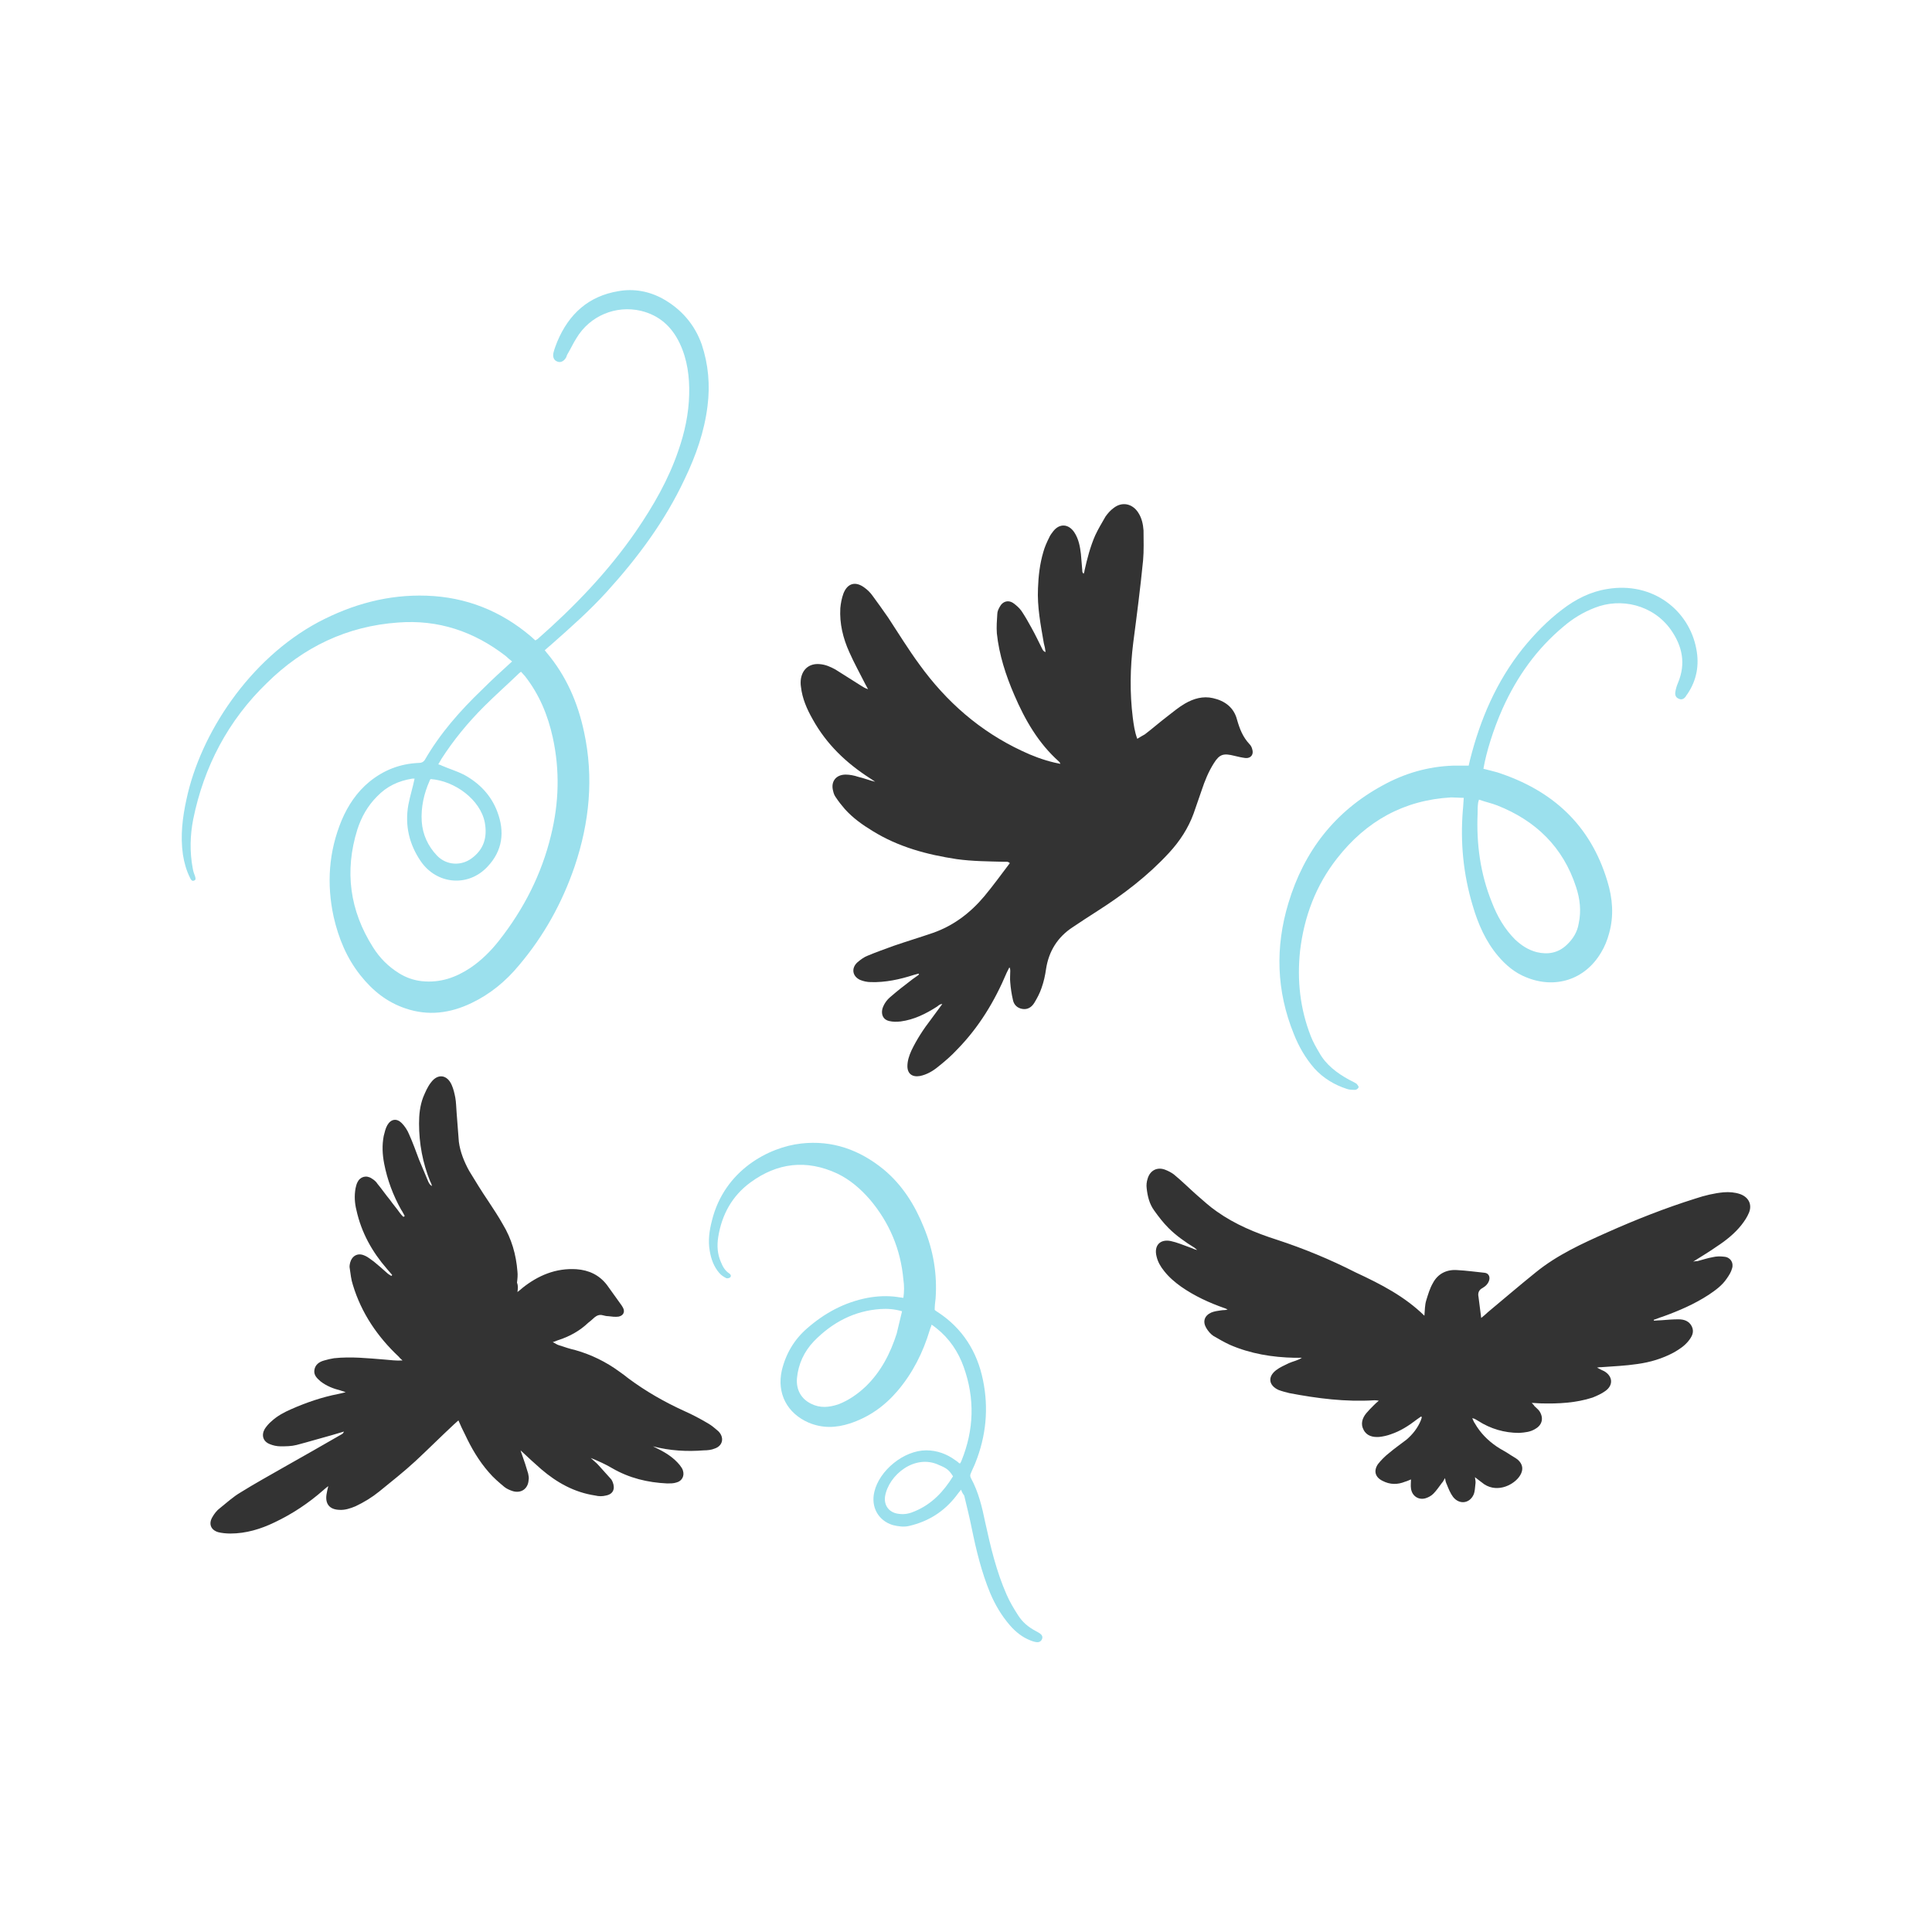 <?xml version="1.0" encoding="utf-8"?>
<!-- Generator: Adobe Illustrator 21.1.0, SVG Export Plug-In . SVG Version: 6.00 Build 0)  -->
<svg version="1.1" id="Calque_1" xmlns="http://www.w3.org/2000/svg" xmlns:xlink="http://www.w3.org/1999/xlink" x="0px" y="0px"
	 viewBox="0 0 432 432" style="enable-background:new 0 0 432 432;" xml:space="preserve">
<style type="text/css">
	.st0{fill:#1A1A1A;}
	.st1{fill:#F486A1;}
	.st2{fill:#CCCCCC;}
	.st3{fill:#3F3531;}
	.st4{fill:#BC4662;}
	.st5{fill:#6BAE3D;}
	.st6{fill:#F8982A;}
	.st7{fill:#BA61BB;}
	.st8{fill:#16BACB;}
	.st9{fill:#C4DA6D;}
	.st10{fill:#5C62B8;}
	.st11{fill:#8F99F2;}
	.st12{fill:#ED5F7D;}
	.st13{fill:#5A9100;}
	.st14{fill:#E2B8E0;}
	.st15{fill:#F8BE74;}
	.st16{fill:#43934A;}
	.st17{fill:#F55D00;}
	.st18{fill:#456F01;}
	.st19{fill:#333333;}
	.st20{fill:#9BE0ED;}
	.st21{fill:#A67C52;}
	.st22{fill:#42210B;}
	.st23{fill:#999999;}
	.st24{fill:#8F1A53;}
	.st25{fill:#E38BA4;}
	.st26{fill:#4D4D4D;}
	.st27{fill:#DF5376;}
	.st28{fill:#E5445E;}
	.st29{fill:#EDBAC9;}
	.st30{fill:#E7D3D5;}
	.st31{fill:#C1272D;}
	.st32{fill:#BC2A34;}
	.st33{fill:#AB827E;}
	.st34{fill:#75614D;}
	.st35{fill:#4F4A41;}
	.st36{fill:#7E7163;}
</style>
<g>
	<g>
		<path class="st19" d="M205.4,217.7c-0.4,0.1-0.7,0.2-1.1,0.3c-3.1,1-6.3,1.7-9.6,1.6c-0.8,0-1.7-0.2-2.4-0.5
			c-1.7-0.8-2-2.6-0.6-3.9c0.7-0.6,1.5-1.2,2.3-1.5c1.9-0.8,3.9-1.5,5.8-2.2c2.9-1,5.9-1.9,8.8-2.9c4.6-1.6,8.4-4.5,11.5-8.2
			c2-2.4,3.8-4.9,5.7-7.4c-0.4-0.4-0.8-0.3-1.2-0.3c-3.6-0.1-7.1-0.1-10.7-0.6c-6.6-1-13-2.7-18.8-6.3c-2.3-1.4-4.4-2.9-6.2-4.9
			c-0.7-0.8-1.4-1.7-2-2.6c-0.3-0.4-0.5-0.9-0.6-1.4c-0.6-2.1,0.6-3.7,2.8-3.7c0.9,0,1.9,0.2,2.8,0.5c1.3,0.3,2.5,0.8,3.8,1.1
			c-0.4-0.3-0.8-0.5-1.2-0.8c-5.3-3.4-9.7-7.6-12.8-13.2c-1.3-2.3-2.3-4.6-2.6-7.2c-0.1-0.6-0.1-1.3,0-1.9c0.4-2.2,2-3.4,4.2-3.2
			c1.3,0.1,2.4,0.6,3.5,1.2c1.9,1.2,3.8,2.4,5.7,3.6c0.5,0.3,0.9,0.6,1.6,0.8c-0.2-0.4-0.4-0.7-0.6-1.1c-1.2-2.4-2.5-4.7-3.6-7.2
			c-1.4-3.1-2.2-6.4-2-9.8c0.1-1.1,0.3-2.2,0.7-3.3c0.9-2.3,2.7-2.8,4.7-1.3c0.7,0.5,1.3,1.1,1.8,1.8c1.2,1.6,2.3,3.2,3.5,4.9
			c2.3,3.5,4.5,7.1,7,10.5c6,8.3,13.5,14.9,22.9,19.3c2.3,1.1,4.7,2,7.2,2.6c0.4,0.1,0.9,0.2,1.4,0.3c-0.1-0.3-0.2-0.4-0.3-0.5
			c-4.6-4.1-7.6-9.3-10-14.9c-1.9-4.4-3.4-9-3.9-13.8c-0.1-1.4,0-2.9,0.1-4.3c0-0.6,0.3-1.2,0.6-1.7c0.6-1.1,1.8-1.5,2.9-0.8
			c0.7,0.5,1.4,1.1,1.9,1.8c0.8,1.2,1.5,2.4,2.2,3.7c0.9,1.6,1.7,3.3,2.5,4.9c0.1,0.2,0.3,0.5,0.7,0.6c-0.1-0.7-0.2-1.3-0.4-2
			c-0.7-4.1-1.5-8.1-1.3-12.3c0.1-2.7,0.4-5.4,1.2-8.1c0.3-1.1,0.8-2.2,1.3-3.2c0.2-0.5,0.6-1,0.9-1.4c1.4-1.8,3.4-1.7,4.7,0.2
			c1,1.5,1.3,3.2,1.5,4.9c0.1,1.2,0.2,2.4,0.3,3.6c0,0.3,0,0.5,0.3,0.8c0.1-0.2,0.2-0.5,0.2-0.7c0.6-2.7,1.3-5.4,2.4-7.9
			c0.7-1.5,1.5-2.8,2.3-4.2c0.5-0.7,1.1-1.4,1.8-1.9c1.9-1.5,4.2-1,5.5,1c0.8,1.2,1.1,2.6,1.2,4c0,2.2,0.1,4.5-0.1,6.7
			c-0.6,6.1-1.4,12.3-2.2,18.4c-0.7,5.6-0.8,11.2-0.1,16.8c0.2,1.5,0.4,3.1,1,4.7c0.6-0.4,1.2-0.7,1.7-1c1.7-1.3,3.3-2.7,5-4
			c1.3-1,2.6-2.1,4-2.9c1.9-1.1,4-1.7,6.2-1.2c2.7,0.6,4.7,2.1,5.4,4.8c0.6,2.1,1.3,3.9,2.8,5.5c0.3,0.3,0.5,0.7,0.6,1.1
			c0.4,1.2-0.3,2.1-1.5,2c-0.8-0.1-1.7-0.3-2.5-0.5c-2.4-0.6-3.3-0.4-4.6,1.7c-1.2,1.9-2,3.9-2.7,6c-0.6,1.7-1.2,3.5-1.8,5.2
			c-1.2,3.3-3.1,6.2-5.5,8.8c-4.7,5.1-10.2,9.3-16,13c-1.9,1.2-3.7,2.4-5.5,3.6c-3.4,2.2-5.4,5.4-6,9.4c-0.2,1.4-0.5,2.8-1,4.2
			c-0.4,1.2-1,2.3-1.6,3.3c-0.6,1-1.5,1.6-2.7,1.4c-1.2-0.2-1.9-1-2.1-2c-0.3-1.3-0.5-2.6-0.6-3.9c-0.1-0.9,0-1.8,0-2.6
			c0-0.3,0-0.5-0.2-0.8c-0.2,0.4-0.4,0.8-0.6,1.2c-2.7,6.4-6.2,12.2-11.1,17.2c-1.3,1.4-2.7,2.6-4.2,3.8c-1.2,1-2.6,1.8-4.1,2.1
			c-1.7,0.3-2.8-0.5-2.8-2.2c0-1.2,0.4-2.4,0.9-3.5c1.2-2.5,2.7-4.8,4.4-7c0.8-1.1,1.6-2.2,2.5-3.4c-0.6,0-0.9,0.4-1.2,0.6
			c-2.5,1.6-5.1,2.9-8.1,3.3c-0.9,0.1-1.8,0.1-2.6-0.1c-1.3-0.3-1.8-1.4-1.5-2.7c0.3-1,0.9-1.9,1.7-2.6c1.5-1.3,3-2.5,4.6-3.7
			c0.6-0.5,1.3-0.9,1.9-1.4C205.4,217.8,205.4,217.7,205.4,217.7z"/>
		<path class="st19" d="M115.7,288.9c0.5-0.4,0.8-0.6,1.1-0.9c3.5-2.8,7.5-4.5,12.1-4.2c2.8,0.2,5.1,1.3,6.8,3.5
			c1.1,1.5,2.2,3.1,3.3,4.6c0.1,0.2,0.2,0.3,0.3,0.5c0.5,0.9,0.1,1.8-1,2c-0.7,0.1-1.5,0-2.3-0.1c-0.4,0-0.8-0.1-1.2-0.2
			c-0.7-0.2-1.3,0-1.9,0.5c-0.4,0.4-0.9,0.8-1.4,1.2c-1.9,1.8-4.1,3-6.5,3.8c-0.4,0.1-0.7,0.3-1.4,0.5c0.6,0.3,1,0.6,1.4,0.7
			c1.2,0.4,2.4,0.8,3.7,1.1c3.5,1,6.8,2.6,9.8,4.8c0.7,0.5,1.4,1,2,1.5c3.9,2.9,8.1,5.3,12.5,7.3c1.8,0.8,3.5,1.7,5.2,2.7
			c0.9,0.5,1.7,1.2,2.5,1.9c1.3,1.4,0.9,3.2-0.9,3.8c-0.7,0.3-1.6,0.4-2.4,0.4c-3.8,0.3-7.6,0.1-11.4-0.9c0.4,0.2,0.8,0.4,1.2,0.6
			c1.8,0.9,3.5,2,4.8,3.6c0.3,0.4,0.6,0.8,0.7,1.2c0.4,1.2-0.2,2.4-1.5,2.7c-0.6,0.2-1.3,0.2-2,0.2c-4.4-0.2-8.5-1.2-12.3-3.4
			c-1.5-0.9-3.1-1.6-4.8-2.3c0.6,0.6,1.3,1.1,1.8,1.7c0.9,1,1.8,2,2.7,3c0.2,0.2,0.3,0.5,0.4,0.7c0.6,1.5,0.1,2.7-1.5,3
			c-0.8,0.2-1.6,0.2-2.4,0c-4.7-0.7-8.6-2.9-12.1-5.9c-1.5-1.3-3-2.7-4.6-4.2c0.1,0.4,0.2,0.6,0.3,0.9c0.5,1.4,1,2.9,1.4,4.3
			c0.1,0.5,0.2,1,0.1,1.4c-0.1,2-1.7,3.1-3.6,2.5c-0.6-0.2-1.3-0.5-1.8-0.9c-1.2-1-2.5-2.1-3.5-3.3c-2.2-2.5-3.9-5.4-5.3-8.4
			c-0.5-1-1-2-1.5-3.2c-0.4,0.4-0.7,0.6-1,0.9c-2.9,2.7-5.7,5.5-8.6,8.2c-2.6,2.4-5.4,4.6-8.1,6.8c-1.6,1.3-3.4,2.4-5.3,3.3
			c-1.2,0.5-2.4,0.9-3.7,0.8c-2.1-0.1-3.1-1.3-2.8-3.4c0.1-0.6,0.2-1.1,0.4-1.9c-0.5,0.4-0.8,0.6-1.1,0.9c-3.3,2.9-6.9,5.3-10.9,7.2
			c-3.1,1.5-6.4,2.5-9.9,2.5c-0.9,0-1.9-0.1-2.7-0.3c-1.7-0.5-2.2-1.9-1.3-3.4c0.4-0.7,1-1.5,1.7-2c1.5-1.2,2.9-2.5,4.6-3.5
			c3.2-2,6.5-3.8,9.8-5.7c4.3-2.4,8.6-4.9,12.8-7.3c0.2-0.1,0.4-0.3,0.5-0.6c-0.9,0.3-1.8,0.5-2.7,0.8c-2.6,0.7-5.2,1.5-7.9,2.2
			c-1.2,0.3-2.4,0.3-3.6,0.3c-0.8,0-1.7-0.2-2.4-0.5c-1.5-0.6-1.9-2-1.1-3.4c0.4-0.6,0.9-1.2,1.5-1.7c1.3-1.2,2.8-2,4.4-2.7
			c3.4-1.5,6.9-2.7,10.5-3.4c0.5-0.1,0.9-0.2,1.7-0.4c-0.6-0.2-0.9-0.3-1.2-0.4c-1.6-0.4-3.1-1-4.4-2c-0.8-0.7-1.6-1.4-1.4-2.6
			c0.2-1.2,1.1-1.8,2.2-2.1c0.7-0.2,1.5-0.4,2.2-0.5c3.8-0.4,7.5,0,11.3,0.3c1.3,0.1,2.6,0.3,4,0.2c-0.3-0.3-0.6-0.5-0.8-0.8
			c-4.8-4.5-8.4-9.8-10.3-16.1c-0.4-1.2-0.5-2.4-0.7-3.7c-0.1-0.4,0-0.9,0.1-1.3c0.4-1.5,1.7-2.2,3.1-1.6c0.8,0.3,1.5,0.9,2.2,1.4
			c1,0.8,2,1.7,2.9,2.5c0.3,0.3,0.7,0.5,1,0.7c0.1-0.1,0.1-0.1,0.2-0.2c-0.4-0.5-0.8-0.9-1.2-1.4c-3.3-3.8-5.7-8.1-6.8-13.1
			c-0.4-1.6-0.5-3.2-0.2-4.9c0.1-0.4,0.2-0.9,0.4-1.3c0.6-1.3,2-1.7,3.2-0.9c0.5,0.3,1,0.7,1.3,1.2c1,1.2,1.8,2.4,2.8,3.6
			c0.7,1,1.5,1.9,2.2,2.9c0.2,0.3,0.5,0.6,0.8,0.9c0.1-0.1,0.2-0.1,0.3-0.2c-0.3-0.5-0.5-1-0.8-1.4c-1.8-3.2-3.1-6.7-3.8-10.3
			c-0.4-2.1-0.5-4.1-0.1-6.2c0.2-0.8,0.4-1.7,0.8-2.4c0.8-1.4,2.1-1.6,3.2-0.5c0.7,0.7,1.3,1.6,1.7,2.6c0.8,1.8,1.5,3.7,2.2,5.6
			c0.7,1.7,1.4,3.3,2.1,5c0.2,0.4,0.4,0.7,0.8,0.9c-0.1-0.3-0.2-0.7-0.4-1c-1.7-4.2-2.5-8.5-2.5-13c0-2,0.2-3.9,0.9-5.8
			c0.5-1.2,1-2.4,1.8-3.4c1.5-2,3.6-1.7,4.6,0.6c0.4,0.9,0.6,1.8,0.8,2.8c0.2,1.1,0.2,2.2,0.3,3.4c0.2,2.2,0.3,4.3,0.5,6.5
			c0.3,2.3,1.2,4.5,2.3,6.5c1.4,2.3,2.8,4.6,4.3,6.8c1.1,1.7,2.2,3.3,3.2,5.1c2,3.3,3,6.8,3.3,10.6c0.1,0.8,0,1.7-0.1,2.5
			C115.9,287.6,115.8,288.1,115.7,288.9z"/>
		<path class="st19" d="M318.5,294.2c0.1-1.3,0.1-2.4,0.4-3.4c0.4-1.3,0.8-2.7,1.5-3.9c1.1-2.1,3.1-3.1,5.5-2.9
			c2,0.1,4.1,0.4,6.1,0.6c0.8,0.1,1.2,0.8,1,1.6c-0.2,0.8-0.8,1.4-1.5,1.8c-0.8,0.4-1.1,1.1-0.9,2c0.2,1.5,0.4,3,0.6,4.7
			c0.6-0.5,1.1-0.9,1.5-1.3c3.6-3,7.1-6,10.7-8.9c4.8-3.9,10.3-6.4,15.9-8.9c6.5-2.9,13.1-5.5,19.8-7.6c2.1-0.7,4.2-1.2,6.3-1.4
			c1.3-0.1,2.5,0,3.7,0.4c1.9,0.7,2.7,2.3,2,4.1c-0.4,1-1,1.9-1.7,2.8c-1.5,1.9-3.5,3.5-5.5,4.8c-1.7,1.2-3.4,2.2-5.3,3.4
			c0.4-0.1,0.6-0.1,0.9-0.1c1.2-0.3,2.3-0.7,3.5-0.9c0.8-0.2,1.7-0.2,2.5-0.1c1.4,0.1,2.2,1.3,1.8,2.6c-0.2,0.8-0.7,1.6-1.2,2.3
			c-1,1.5-2.5,2.6-4,3.6c-3.2,2.1-6.7,3.6-10.3,4.9c-0.7,0.2-1.3,0.5-2,0.7c0,0.1,0,0.2,0,0.2c0.6,0,1.2-0.1,1.8-0.1
			c1.2-0.1,2.5-0.2,3.7-0.2c1.3,0,2.4,0.4,3,1.6c0.6,1.3,0,2.3-0.8,3.3c-0.9,1.1-2,1.8-3.2,2.5c-2.6,1.4-5.3,2.2-8.2,2.6
			c-2.7,0.4-5.3,0.5-8,0.7c-0.3,0-0.5,0-1,0.1c0.7,0.4,1.2,0.6,1.6,0.8c1.9,1.1,2.1,3.1,0.3,4.4c-0.8,0.6-1.9,1.1-2.9,1.5
			c-3.7,1.2-7.6,1.4-11.5,1.3c-0.6,0-1.3-0.1-2.1-0.1c0.3,0.3,0.5,0.5,0.6,0.7c0.4,0.4,0.8,0.7,1.1,1.1c1,1.5,0.7,3.1-0.9,4
			c-1.1,0.7-2.3,0.8-3.6,0.9c-3.3,0-6.4-0.9-9.2-2.7c-0.4-0.2-0.7-0.5-1.3-0.6c0.2,0.4,0.3,0.8,0.6,1.2c1.2,2.1,2.9,3.8,4.8,5.1
			c1,0.7,2.1,1.2,3.1,1.9c0.6,0.4,1.2,0.7,1.7,1.1c1.1,1,1.3,2.2,0.5,3.5c-1.2,2-4.9,4-8,2c-0.7-0.5-1.3-1-2.1-1.6
			c0.1,0.6,0.2,1.1,0.1,1.6c-0.1,0.8-0.1,1.6-0.4,2.3c-0.9,2-3.2,2.3-4.6,0.5c-0.6-0.8-1-1.8-1.4-2.8c-0.2-0.4-0.3-0.8-0.4-1.4
			c-0.3,0.5-0.4,0.8-0.7,1.1c-0.6,0.8-1.2,1.7-1.9,2.4c-0.5,0.5-1.1,0.8-1.7,1c-1.6,0.5-3.1-0.5-3.3-2.2c-0.1-0.6,0-1.3,0-2
			c-0.5,0.2-0.9,0.4-1.3,0.5c-1.7,0.7-3.4,0.7-5.1-0.2c-1.6-0.8-2-2.2-1-3.7c0.7-0.9,1.6-1.8,2.5-2.5c1.3-1.1,2.6-2,3.9-3
			c1.4-1.2,2.5-2.6,3.2-4.3c0.1-0.2,0.1-0.4,0.2-0.6c0-0.1,0-0.1-0.1-0.3c-0.3,0.2-0.7,0.5-1,0.7c-1.8,1.4-3.7,2.6-5.8,3.3
			c-0.8,0.3-1.7,0.5-2.6,0.6c-1.4,0.1-2.8-0.2-3.5-1.6c-0.7-1.3-0.3-2.6,0.6-3.7c0.5-0.6,1.1-1.2,1.6-1.7c0.3-0.3,0.7-0.7,1.2-1.1
			c-0.5-0.1-0.7-0.1-1-0.1c-6.4,0.4-12.7-0.4-19-1.6c-0.8-0.2-1.6-0.4-2.4-0.7c-2.2-1-2.5-2.9-0.6-4.4c0.9-0.7,1.9-1.1,2.9-1.6
			c0.9-0.4,2-0.6,2.9-1.2c-0.5,0-1.1,0-1.6,0c-5-0.1-9.9-0.9-14.5-2.9c-1.3-0.6-2.5-1.3-3.7-2c-0.6-0.4-1.2-1.1-1.6-1.8
			c-0.8-1.4-0.4-2.7,1.1-3.4c0.7-0.3,1.5-0.4,2.2-0.5c0.5-0.1,1,0,1.5-0.2c-0.2-0.1-0.4-0.2-0.7-0.3c-3.4-1.2-6.7-2.7-9.7-4.8
			c-1.4-1-2.7-2.1-3.8-3.5c-0.8-1-1.4-2-1.7-3.3c-0.6-2.4,0.8-3.9,3.2-3.4c1.4,0.3,2.8,0.9,4.2,1.4c0.6,0.2,1.1,0.5,1.7,0.6
			c-0.2-0.2-0.4-0.3-0.6-0.5c-2.1-1.3-4.1-2.7-5.8-4.4c-1.2-1.2-2.2-2.5-3.2-3.9c-1.1-1.5-1.5-3.2-1.7-5c-0.1-0.7,0-1.5,0.2-2.1
			c0.5-1.8,2-2.7,3.8-2.1c0.8,0.3,1.6,0.7,2.2,1.2c1.7,1.4,3.3,3,5,4.5c1.5,1.3,2.9,2.6,4.5,3.7c4.1,2.9,8.7,4.8,13.4,6.3
			c6.1,2,11.9,4.4,17.6,7.3C308.9,287.2,314.1,289.9,318.5,294.2z"/>
	</g>
	<g>
		<path class="st20" d="M114.5,147.9c-0.5-0.4-1-0.8-1.4-1.2c-7.1-5.5-15.1-8.2-24.1-7.5c-11.4,0.8-21.2,5.5-29.3,13.5
			c-8.7,8.4-14.1,18.7-16.5,30.5c-0.7,3.6-0.8,7.3-0.1,11c0.1,0.6,0.3,1.2,0.5,1.7c0.1,0.4,0.3,0.8-0.2,1c-0.5,0.2-0.7-0.2-0.9-0.6
			c-0.8-1.6-1.3-3.3-1.6-5.2c-0.6-4.2-0.1-8.3,0.8-12.4c3.1-14.6,14-31.3,29.5-39.6c7.6-4,15.6-6.2,24.2-5.9
			c8.8,0.3,16.6,3.4,23.3,9.1c0.3,0.3,0.7,0.6,1,0.9c0.2-0.1,0.3-0.2,0.5-0.3c8.2-7.2,15.8-15.1,22-24.1c3.9-5.7,7.3-11.6,9.5-18.1
			c1.4-4,2.3-8.2,2.4-12.5c0.1-3.9-0.4-7.8-2.1-11.4c-1.8-3.8-4.6-6.3-8.7-7.3c-5.6-1.3-11.4,1.1-14.4,6.1c-0.7,1.1-1.2,2.2-1.9,3.4
			c-0.2,0.3-0.3,0.6-0.4,0.9c-0.5,0.9-1.3,1.3-2.1,0.9c-0.7-0.3-1-1.1-0.7-2.1c0.2-0.8,0.5-1.5,0.8-2.3c2.6-6.2,7-10.2,13.7-11.3
			c3.4-0.6,6.8,0,9.9,1.7c4.1,2.3,7.1,5.7,8.7,10.2c1.5,4.5,1.9,9.1,1.3,13.8c-0.7,5.7-2.6,11.1-5.1,16.3
			c-4.4,9.4-10.5,17.6-17.4,25.2c-3.8,4.2-8.1,8-12.4,11.8c-0.5,0.4-0.9,0.8-1.5,1.3c0.2,0.2,0.3,0.4,0.4,0.5
			c4.4,5.2,7,11.2,8.4,17.8c2.2,10.2,1.2,20.2-2.1,30c-2.8,8.2-6.9,15.6-12.5,22.2c-2.9,3.5-6.4,6.4-10.6,8.4
			c-4.8,2.3-9.7,2.9-14.7,1.2c-4.2-1.4-7.4-4-10.1-7.4c-3.1-3.9-4.9-8.3-6-13.1c-1.6-7.4-1.1-14.6,1.8-21.6c1.4-3.3,3.4-6.3,6.2-8.6
			c3.2-2.6,6.8-4,10.9-4.2c0.6,0,1.1-0.1,1.5-0.7c3.4-5.9,7.9-11,12.8-15.7C110,152,112.2,150,114.5,147.9z M92.7,174.1
			c-0.2,0-0.3,0-0.5,0c-3.1,0.5-5.7,1.7-7.9,4c-2.1,2.1-3.5,4.6-4.4,7.4c-2.9,9.3-1.7,18.1,3.5,26.3c1.5,2.4,3.4,4.3,5.8,5.8
			c1.6,1,3.3,1.6,5.2,1.8c4,0.4,7.5-0.8,10.8-3c2.5-1.7,4.6-3.8,6.4-6.1c5.5-7,9.5-14.8,11.6-23.5c1.8-7.3,2-14.6,0.4-21.9
			c-1.1-5-3-9.6-6.2-13.7c-0.3-0.3-0.6-0.7-0.9-1c-0.3,0.2-0.5,0.4-0.7,0.6c-2.5,2.4-5.1,4.7-7.6,7.2c-3.6,3.6-6.8,7.5-9.5,11.7
			c-0.2,0.4-0.4,0.7-0.7,1.2c0.4,0.1,0.6,0.2,0.8,0.3c1.6,0.7,3.3,1.2,4.9,2c3.5,1.9,6.1,4.6,7.5,8.3c1.7,4.5,1.2,8.7-2.2,12.3
			c-4.3,4.6-11.3,4-14.9-1.2c-2.6-3.8-3.6-8-2.8-12.6C91.7,177.9,92.3,176.1,92.7,174.1z M96.3,174.2c-0.1,0.1-0.2,0.2-0.2,0.3
			c-1.3,2.9-2,6-1.8,9.2c0.2,2.9,1.4,5.5,3.4,7.6c2.1,2.2,5.4,2.4,7.8,0.6c2.7-2,3.5-4.7,2.9-8C107.4,178.8,101.7,174.6,96.3,174.2z
			"/>
		<path class="st20" d="M331.7,171.9c1.1,0.3,2.1,0.5,3.1,0.8c12.3,4,20.8,11.7,24.6,24.3c1.2,3.9,1.5,7.8,0.4,11.7
			c-0.4,1.5-1,3-1.8,4.3c-3.6,6.1-10.3,8.2-16.8,5.5c-2.5-1-4.5-2.7-6.2-4.7c-2.8-3.3-4.5-7.2-5.7-11.3c-2.1-7-2.8-14.1-2.2-21.4
			c0.1-0.8,0.1-1.7,0.2-2.7c-1,0-1.9-0.1-2.8-0.1c-10.6,0.6-19,5.3-25.5,13.6c-4.8,6.1-7.4,13.1-8.3,20.7c-0.7,6.6,0,13,2.4,19.1
			c0.5,1.3,1.2,2.5,1.9,3.7c1.5,2.7,3.9,4.5,6.6,6c0.6,0.3,1.2,0.6,1.7,0.9c0.2,0.2,0.5,0.6,0.5,0.8c-0.1,0.3-0.5,0.6-0.8,0.6
			c-0.6,0-1.2,0-1.8-0.2c-2.8-0.9-5.3-2.4-7.3-4.6c-2-2.3-3.5-4.9-4.6-7.7c-3.9-9.6-4.2-19.4-1.2-29.3c3.5-11.6,10.4-20.5,21.1-26.3
			c4.9-2.7,10.1-4.2,15.7-4.4c1.1,0,2.2,0,3.5,0c0.1-0.4,0.2-0.8,0.3-1.3c2.3-9.1,5.9-17.5,11.8-24.9c2.6-3.2,5.5-6.2,8.8-8.7
			c3-2.3,6.3-4,10.1-4.6c10.2-1.7,18.3,4.8,19.9,13.4c0.7,3.6,0.1,7-2,10.1c-0.2,0.2-0.3,0.5-0.5,0.7c-0.4,0.5-1,0.6-1.5,0.3
			c-0.5-0.2-0.8-0.7-0.7-1.4c0.1-0.7,0.3-1.4,0.6-2.1c1.8-4.3,1-8.2-1.6-11.9c-4-5.6-11.2-7.2-17-4.9c-2.6,1-4.9,2.4-7,4.2
			c-6,5-10.4,11.2-13.6,18.3C333.9,163.1,332.3,168.3,331.7,171.9z M330.7,178.8c-0.1,0.4-0.2,0.6-0.2,0.8c-0.1,0.7-0.1,1.4-0.1,2.2
			c-0.3,6.9,0.6,13.6,3.2,20c1.2,3.1,2.8,5.9,5.2,8.3c1.4,1.3,2.9,2.3,4.8,2.8c2.5,0.6,4.8,0.2,6.7-1.6c1.4-1.3,2.4-2.9,2.7-4.8
			c0.6-2.8,0.3-5.5-0.6-8.2c-2.9-8.9-9-14.8-17.6-18.2C333.5,179.6,332.1,179.3,330.7,178.8z"/>
		<path class="st20" d="M214.9,333.1c-0.5,0.6-0.8,1-1.1,1.4c-2.7,3.5-6.2,5.7-10.5,6.7c-1.2,0.3-2.5,0.1-3.7-0.2
			c-3.2-1-4.9-4-4.1-7.4c1.1-4.8,6.6-9.3,11.6-9.3c2.4,0,4.6,0.8,6.5,2.2c0.3,0.2,0.6,0.4,0.9,0.7c0,0,0.1,0,0.2,0
			c0.1-0.2,0.2-0.3,0.3-0.6c2.8-6.9,3-13.9,0.5-20.9c-1.2-3.4-3.2-6.4-6.1-8.7c-0.3-0.2-0.6-0.5-1.1-0.8c-0.1,0.5-0.3,0.8-0.4,1.2
			c-1.5,5-3.8,9.6-7.2,13.6c-2.9,3.4-6.4,5.9-10.7,7.3c-3.1,1-6.1,1.1-9.2-0.2c-4.8-2.1-7.1-6.5-6-11.6c0.9-3.8,2.8-7,5.7-9.5
			c3.9-3.4,8.3-5.8,13.5-6.8c2.2-0.4,4.4-0.5,6.6-0.2c0.4,0.1,0.9,0.1,1.4,0.2c0.2-1.4,0.2-2.8,0-4.1c-0.6-6.7-3.1-12.7-7.5-17.9
			c-2.1-2.4-4.4-4.4-7.3-5.8c-6.9-3.2-13.4-2.4-19.4,2c-4.1,3-6.4,7.2-7.2,12.2c-0.3,1.9-0.2,3.8,0.6,5.6c0.4,1,0.9,1.9,1.8,2.5
			c0.3,0.2,0.6,0.5,0.3,0.9c-0.2,0.2-0.7,0.3-0.9,0.2c-0.6-0.3-1.2-0.7-1.6-1.2c-1.2-1.4-1.8-3.1-2.1-4.9c-0.4-2.3-0.1-4.5,0.5-6.8
			c2.8-11.3,12.8-16.4,19.9-17.2c7-0.8,13.1,1.4,18.5,5.8c4.2,3.5,7,8,9,13c2.1,5.1,3,10.4,2.6,15.9c-0.1,0.8-0.2,1.6-0.2,2.5
			c0.2,0.2,0.4,0.3,0.7,0.5c5.5,3.6,8.8,8.8,10.1,15.2c1.3,6.3,0.7,12.5-1.7,18.5c-0.3,0.8-0.7,1.5-1,2.3c-0.2,0.4-0.2,0.7,0,1.1
			c1.7,3.1,2.5,6.5,3.2,9.9c1.2,5.5,2.5,11,4.8,16.2c0.7,1.6,1.6,3.1,2.5,4.5c1,1.6,2.3,2.7,4,3.6c0.4,0.2,0.7,0.4,1,0.6
			c0.4,0.3,0.6,0.7,0.4,1.2c-0.2,0.5-0.6,0.7-1,0.7c-0.5,0-1.1-0.2-1.6-0.4c-1.8-0.7-3.3-1.9-4.6-3.4c-1.9-2.2-3.3-4.6-4.4-7.2
			c-1.9-4.6-3.1-9.5-4.1-14.4c-0.5-2.5-1.1-4.9-1.7-7.4C215.3,334,215.1,333.7,214.9,333.1z M201.7,293.2c-1.7-0.5-3.3-0.6-4.8-0.5
			c-5.9,0.4-10.8,3-14.9,7.2c-2.2,2.3-3.5,5.1-3.8,8.3c-0.2,2.5,0.9,4.6,3.2,5.7c2,1,4,0.8,6.1,0.1c2.3-0.9,4.3-2.3,6.1-4
			c3.4-3.3,5.5-7.4,6.9-11.8C200.9,296.5,201.3,294.9,201.7,293.2z M213.1,330.1c-0.9-1.4-1.4-1.8-3.1-2.5c-5.4-2.6-11.3,2.2-12.1,7
			c-0.3,2.1,1,3.7,3.1,3.9c1.3,0.2,2.5-0.1,3.6-0.6C208.4,336.3,211,333.5,213.1,330.1z"/>
	</g>
</g>
</svg>
